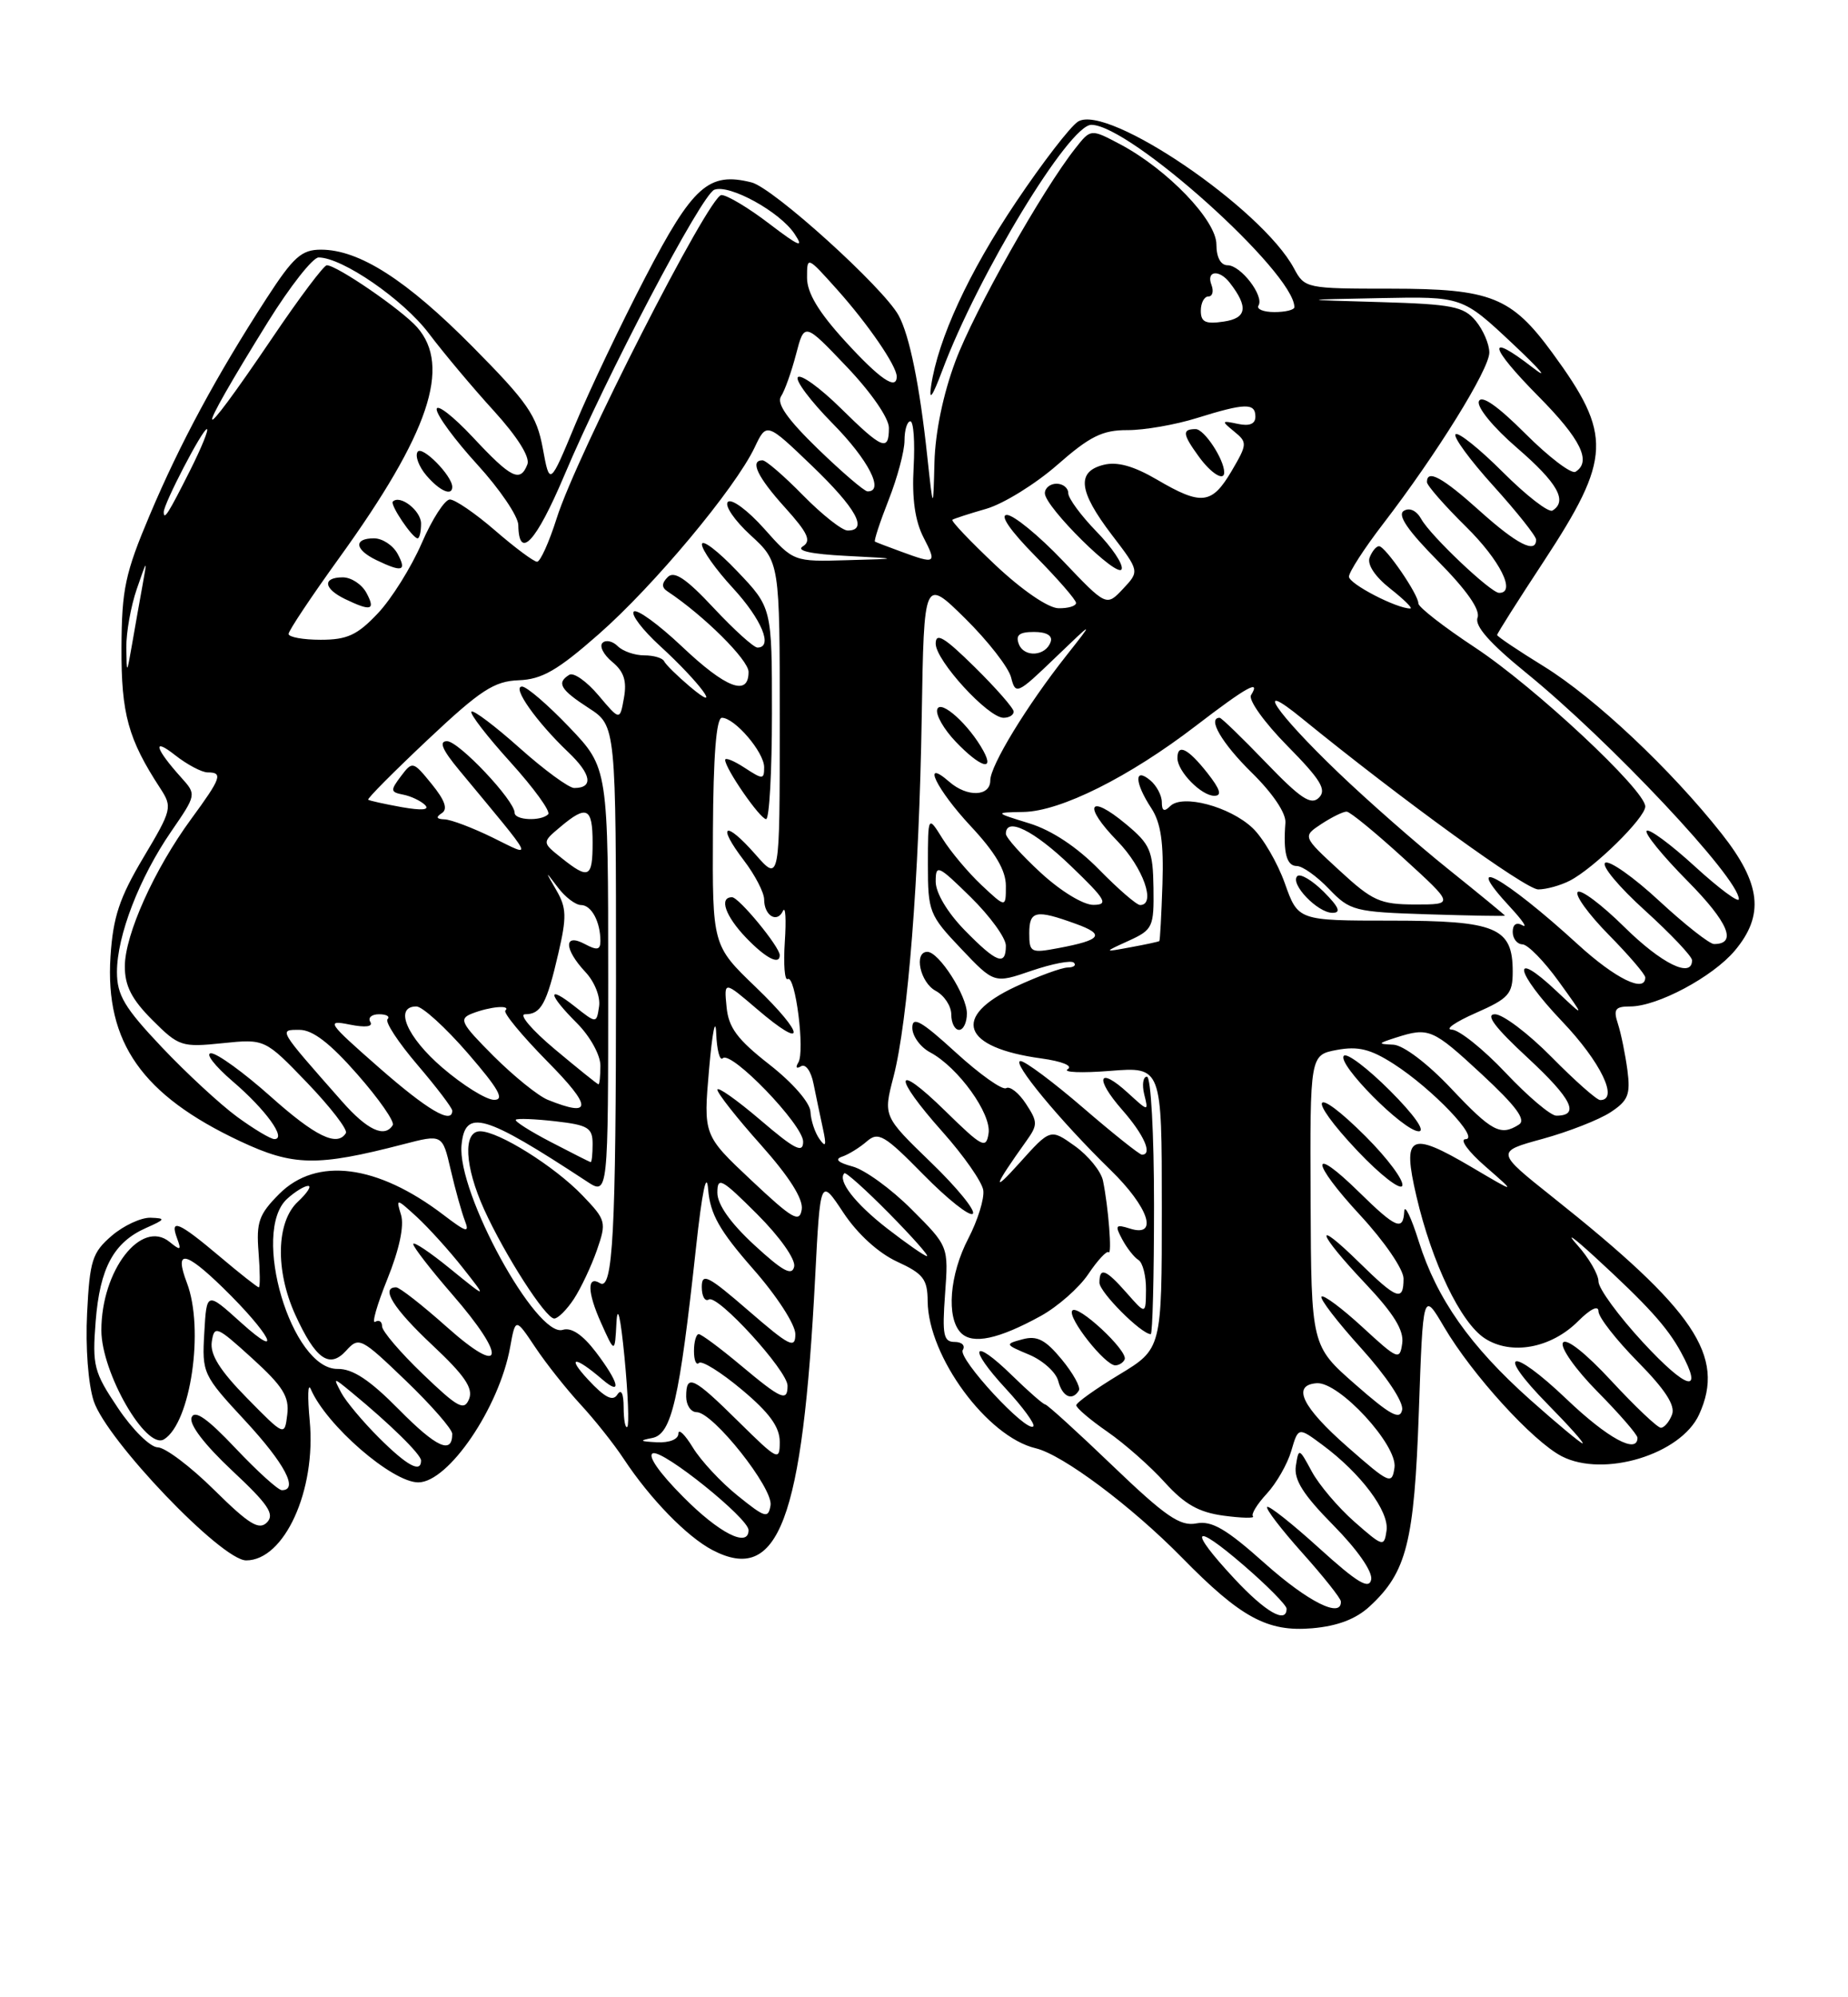 <?xml version="1.0" encoding="UTF-8" standalone="no"?>
<!DOCTYPE svg PUBLIC "-//W3C//DTD SVG 1.1//EN" "http://www.w3.org/Graphics/SVG/1.1/DTD/svg11.dtd" >
<svg xmlns="http://www.w3.org/2000/svg" xmlns:xlink="http://www.w3.org/1999/xlink" version="1.1" viewBox="0 0 237 256">
 <g >
 <path fill="currentColor"
d=" M 175.66 205.89 C 180.40 201.52 181.37 197.69 181.96 181.00 C 182.50 165.50 182.50 165.50 185.19 170.07 C 188.79 176.19 196.55 184.71 200.28 186.65 C 205.67 189.43 215.58 186.42 217.91 181.29 C 221.32 173.81 217.36 167.93 199.15 153.46 C 191.81 147.62 191.81 147.62 197.84 145.97 C 201.15 145.06 205.06 143.53 206.53 142.57 C 208.81 141.08 209.12 140.30 208.71 137.16 C 208.44 135.15 207.90 132.49 207.50 131.25 C 206.88 129.36 207.13 129.00 209.07 129.00 C 212.55 129.00 219.64 125.22 222.48 121.85 C 226.31 117.29 225.85 113.26 220.79 106.85 C 214.25 98.58 204.56 89.47 197.99 85.41 C 194.69 83.38 192.00 81.57 192.00 81.39 C 192.00 81.20 194.68 76.97 197.97 71.97 C 206.68 58.70 206.80 55.76 199.08 45.22 C 193.83 38.05 191.20 37.01 178.42 37.00 C 167.51 37.00 167.32 36.96 165.95 34.40 C 161.83 26.72 142.04 13.26 138.26 15.58 C 137.29 16.18 133.71 20.82 130.30 25.90 C 124.23 34.93 120.31 43.43 119.41 49.47 C 119.11 51.51 119.58 50.86 120.84 47.50 C 125.43 35.24 137.10 16.00 139.96 16.00 C 144.90 16.00 166.00 34.93 166.00 39.37 C 166.00 39.72 164.85 40.00 163.44 40.00 C 162.03 40.00 161.11 39.62 161.40 39.16 C 162.15 37.94 159.13 34.00 157.44 34.00 C 156.55 34.00 156.00 32.99 156.00 31.33 C 156.00 28.24 149.72 21.71 143.67 18.50 C 139.89 16.50 139.89 16.50 137.92 19.00 C 133.67 24.37 124.95 39.84 122.54 46.27 C 120.96 50.49 119.94 55.40 119.84 59.27 C 119.68 65.50 119.68 65.50 118.92 58.50 C 117.95 49.42 116.65 43.01 115.25 40.44 C 113.31 36.87 99.17 24.08 96.38 23.38 C 90.89 22.00 88.86 23.81 82.78 35.50 C 79.63 41.55 75.58 50.05 73.78 54.39 C 70.50 62.29 70.50 62.29 69.61 57.46 C 68.83 53.24 67.68 51.58 60.61 44.44 C 52.12 35.87 46.07 32.00 41.16 32.00 C 38.67 32.00 37.63 32.93 34.18 38.25 C 27.78 48.13 23.09 56.82 19.21 66.00 C 16.05 73.47 15.61 75.53 15.58 83.00 C 15.54 91.50 16.44 94.74 20.54 101.02 C 22.13 103.46 22.06 103.76 18.38 109.93 C 15.31 115.09 14.50 117.54 14.17 122.61 C 13.47 133.61 18.23 140.38 30.81 146.28 C 37.62 149.48 40.65 149.53 51.70 146.67 C 56.74 145.36 56.74 145.36 57.80 149.93 C 58.38 152.44 59.20 155.37 59.61 156.44 C 60.25 158.08 59.83 157.97 56.88 155.72 C 48.39 149.25 40.60 148.25 35.82 153.02 C 33.20 155.65 32.85 156.63 33.16 160.52 C 33.35 162.98 33.37 165.00 33.19 165.00 C 33.01 165.00 30.72 163.20 28.12 161.00 C 22.90 156.60 21.73 156.11 22.72 158.75 C 23.28 160.26 23.15 160.32 21.75 159.18 C 18.11 156.22 13.00 162.83 13.00 170.51 C 13.00 175.92 18.74 185.90 21.04 184.48 C 24.45 182.37 26.22 170.33 23.97 164.43 C 22.33 160.11 23.71 160.30 28.60 165.06 C 34.64 170.95 36.54 174.59 30.91 169.52 C 26.50 165.54 26.50 165.54 26.20 170.83 C 25.90 176.01 26.00 176.24 31.45 182.11 C 36.53 187.60 38.32 191.00 36.15 191.00 C 35.67 191.00 33.00 188.58 30.20 185.62 C 26.60 181.81 24.96 180.66 24.57 181.68 C 24.23 182.56 26.22 185.16 29.76 188.48 C 34.40 192.81 35.26 194.09 34.24 195.13 C 33.22 196.17 31.94 195.38 27.47 190.97 C 24.44 187.97 21.18 185.52 20.23 185.51 C 19.28 185.50 16.99 183.25 15.15 180.50 C 12.03 175.86 11.82 175.06 12.27 169.34 C 12.81 162.51 14.58 159.23 18.73 157.39 C 21.23 156.28 21.29 156.15 19.31 156.08 C 18.10 156.04 15.86 157.08 14.33 158.39 C 11.83 160.54 11.51 161.55 11.17 168.31 C 10.95 172.67 11.31 177.41 12.02 179.58 C 13.69 184.61 28.41 200.00 31.57 200.00 C 36.47 200.00 40.56 191.02 39.72 182.11 C 39.43 179.02 39.48 177.19 39.85 178.03 C 41.82 182.66 50.28 190.00 53.64 190.00 C 57.50 190.00 64.02 180.43 65.42 172.69 C 66.11 168.89 66.11 168.89 68.65 172.69 C 70.05 174.79 72.66 178.07 74.44 180.00 C 76.23 181.93 78.73 185.07 80.00 187.00 C 83.39 192.13 88.10 196.96 91.36 198.67 C 99.85 203.11 102.93 194.94 104.54 163.73 C 105.20 150.96 105.20 150.96 108.16 155.43 C 109.97 158.16 112.64 160.59 115.03 161.70 C 118.41 163.25 118.95 163.95 118.97 166.78 C 119.03 173.86 126.60 184.16 132.83 185.63 C 136.27 186.44 145.11 193.05 151.58 199.64 C 159.13 207.34 162.54 209.19 168.28 208.70 C 171.53 208.42 173.90 207.52 175.66 205.89 Z  M 158.32 202.36 C 152.29 195.89 152.93 194.96 159.50 200.63 C 162.53 203.24 165.00 205.75 165.00 206.19 C 165.00 208.18 162.30 206.63 158.32 202.36 Z  M 162.22 200.39 C 157.25 195.95 155.41 194.88 153.42 195.26 C 151.35 195.66 149.46 194.36 142.70 187.88 C 138.19 183.55 134.29 180.01 134.04 180.01 C 133.79 180.00 131.89 178.34 129.81 176.31 C 124.67 171.29 124.03 172.62 129.00 178.00 C 131.20 180.38 132.78 182.55 132.52 182.82 C 131.65 183.68 122.81 174.12 123.47 173.04 C 123.83 172.47 123.36 172.00 122.44 172.00 C 121.00 172.00 120.82 171.12 121.20 165.87 C 121.65 159.74 121.65 159.74 116.90 155.00 C 114.30 152.39 110.89 149.92 109.33 149.51 C 107.46 149.01 107.01 148.58 108.00 148.25 C 108.83 147.97 110.25 147.09 111.16 146.30 C 112.64 145.01 113.41 145.45 118.44 150.57 C 121.53 153.71 124.37 155.96 124.76 155.57 C 125.15 155.18 122.73 152.21 119.37 148.97 C 113.27 143.07 113.27 143.07 114.59 138.01 C 116.44 130.87 117.88 112.51 118.21 91.78 C 118.50 74.07 118.50 74.07 123.79 79.28 C 126.70 82.15 129.35 85.55 129.67 86.83 C 130.24 89.08 130.45 88.99 135.30 84.33 C 140.33 79.50 140.33 79.50 136.78 84.00 C 131.67 90.46 127.00 98.13 127.00 100.03 C 127.00 102.10 124.04 102.21 121.75 100.21 C 118.08 97.02 120.10 101.19 124.50 105.90 C 127.64 109.26 129.00 111.56 129.00 113.54 C 129.00 116.37 129.00 116.37 125.87 113.44 C 124.15 111.82 121.91 109.15 120.88 107.50 C 119.01 104.50 119.01 104.50 119.00 110.81 C 119.00 116.86 119.17 117.30 123.25 121.59 C 127.50 126.07 127.50 126.07 132.30 124.42 C 134.95 123.52 137.38 123.05 137.72 123.39 C 138.06 123.72 137.70 124.00 136.92 124.01 C 136.14 124.02 133.14 125.12 130.25 126.46 C 121.96 130.33 123.36 134.27 133.53 135.66 C 136.21 136.03 137.64 136.61 136.93 137.04 C 136.26 137.45 138.71 137.55 142.36 137.26 C 149.00 136.73 149.00 136.73 149.00 154.80 C 149.00 172.88 149.00 172.88 143.53 176.19 C 140.52 178.01 138.04 179.78 138.03 180.11 C 138.01 180.45 139.81 181.98 142.02 183.51 C 144.23 185.04 147.54 187.96 149.38 190.00 C 151.92 192.81 153.74 193.84 156.94 194.27 C 159.27 194.58 160.95 194.62 160.69 194.35 C 160.42 194.09 161.22 192.79 162.46 191.45 C 163.69 190.12 165.11 187.65 165.60 185.97 C 166.50 182.90 166.50 182.90 169.60 185.20 C 174.53 188.85 178.18 193.72 177.82 196.18 C 177.51 198.31 177.37 198.27 173.70 195.05 C 171.61 193.21 169.15 190.31 168.23 188.60 C 166.60 185.58 166.55 185.56 166.19 187.88 C 165.92 189.67 167.12 191.57 171.01 195.51 C 174.09 198.63 176.05 201.45 175.85 202.46 C 175.58 203.77 174.07 202.86 169.21 198.46 C 165.75 195.32 162.73 192.93 162.51 193.15 C 162.29 193.38 164.32 196.02 167.01 199.03 C 169.71 202.04 171.93 204.84 171.96 205.25 C 172.09 207.49 167.75 205.32 162.22 200.39 Z  M 138.36 178.23 C 138.62 177.81 137.63 176.02 136.16 174.24 C 134.07 171.71 133.00 171.16 131.14 171.66 C 128.85 172.27 128.87 172.33 131.98 173.63 C 133.74 174.37 135.42 175.88 135.71 176.99 C 136.24 179.03 137.50 179.62 138.36 178.23 Z  M 144.23 174.25 C 144.73 173.17 138.11 167.02 137.50 168.00 C 136.92 168.94 141.72 175.00 143.03 175.00 C 143.50 175.00 144.04 174.66 144.23 174.25 Z  M 133.46 168.68 C 135.64 167.48 138.40 165.06 139.58 163.29 C 140.77 161.52 141.94 160.27 142.17 160.50 C 142.64 160.97 142.15 154.68 141.45 151.32 C 141.20 150.12 139.58 148.13 137.85 146.89 C 134.71 144.65 134.71 144.65 130.73 149.08 C 127.11 153.11 127.41 152.14 131.62 146.25 C 133.10 144.18 133.10 143.80 131.57 141.47 C 130.66 140.08 129.52 139.18 129.04 139.47 C 128.56 139.77 125.66 137.71 122.59 134.91 C 118.16 130.86 117.00 130.20 117.00 131.73 C 117.00 132.79 118.03 134.22 119.30 134.89 C 122.89 136.81 127.18 142.77 126.78 145.28 C 126.47 147.30 125.98 147.05 121.22 142.39 C 114.62 135.93 114.40 137.81 120.90 145.10 C 123.60 148.13 125.94 151.48 126.10 152.55 C 126.26 153.62 125.40 156.39 124.20 158.71 C 121.76 163.37 121.33 168.93 123.25 170.85 C 124.75 172.35 128.05 171.65 133.46 168.68 Z  M 148.00 154.50 C 148.00 145.30 147.60 138.00 147.09 138.00 C 146.60 138.00 146.44 139.01 146.74 140.25 C 147.30 142.50 147.30 142.50 144.65 140.08 C 140.84 136.59 140.33 138.17 143.94 142.28 C 146.73 145.46 147.85 148.00 146.45 148.00 C 146.14 148.00 142.75 145.30 138.92 142.00 C 135.09 138.70 131.47 136.00 130.88 136.00 C 129.62 136.00 135.96 143.67 142.42 149.96 C 147.33 154.74 148.63 158.65 144.91 157.47 C 143.07 156.89 142.95 157.04 143.92 158.85 C 144.52 159.97 145.46 161.17 146.01 161.50 C 146.55 161.84 146.99 163.55 146.97 165.31 C 146.94 168.50 146.94 168.50 144.52 165.75 C 141.80 162.66 141.00 162.36 141.00 164.41 C 141.00 165.62 146.37 171.00 147.58 171.00 C 147.81 171.00 148.00 163.57 148.00 154.50 Z  M 124.00 129.90 C 124.00 127.60 120.41 122.00 118.93 122.00 C 117.16 122.00 118.00 125.93 120.00 127.00 C 121.10 127.59 122.00 128.95 122.00 130.04 C 122.00 131.12 122.45 132.00 123.00 132.00 C 123.55 132.00 124.00 131.06 124.00 129.90 Z  M 126.12 96.25 C 124.29 92.90 120.63 89.60 120.20 90.91 C 119.97 91.60 121.04 93.47 122.58 95.08 C 125.68 98.32 127.59 98.95 126.12 96.25 Z  M 130.00 91.21 C 130.00 90.78 127.75 88.21 125.00 85.50 C 121.11 81.67 120.00 81.00 120.00 82.50 C 120.00 84.67 126.72 92.00 128.70 92.00 C 129.42 92.00 130.00 91.65 130.00 91.21 Z  M 87.61 191.85 C 84.52 188.75 82.99 186.54 83.74 186.27 C 85.06 185.81 96.00 194.61 96.00 196.12 C 96.00 198.43 92.22 196.51 87.61 191.85 Z  M 94.61 191.71 C 92.46 189.99 89.88 187.21 88.86 185.54 C 87.84 183.87 87.01 183.06 87.00 183.75 C 87.00 184.48 85.85 184.94 84.25 184.86 C 82.04 184.75 81.92 184.64 83.65 184.31 C 86.13 183.82 87.13 179.46 89.25 160.00 C 90.04 152.70 90.62 149.95 90.82 152.47 C 91.08 155.62 92.28 157.74 96.57 162.63 C 99.62 166.09 102.00 169.77 102.00 171.00 C 102.00 172.93 101.27 172.56 96.00 168.00 C 90.79 163.49 90.00 163.09 90.00 164.96 C 90.00 166.15 90.41 166.87 90.91 166.56 C 92.03 165.87 101.00 175.69 101.00 177.61 C 101.00 179.71 100.21 179.36 95.00 175.00 C 92.37 172.80 89.95 171.00 89.61 171.00 C 89.28 171.00 89.00 171.98 89.00 173.17 C 89.00 174.36 89.29 175.04 89.64 174.69 C 89.99 174.34 92.47 175.88 95.14 178.12 C 98.68 181.08 100.00 182.90 100.00 184.81 C 100.00 187.31 99.76 187.19 94.72 182.22 C 88.90 176.47 88.00 176.04 88.00 179.00 C 88.00 180.10 88.60 181.00 89.34 181.00 C 91.44 181.00 99.18 190.75 98.82 192.94 C 98.53 194.67 98.13 194.55 94.61 191.71 Z  M 172.83 185.47 C 166.98 180.34 165.62 177.53 168.86 177.29 C 171.72 177.07 179.25 185.23 178.84 188.10 C 178.52 190.33 178.21 190.19 172.83 185.47 Z  M 48.57 184.25 C 46.51 182.19 44.34 179.60 43.76 178.50 C 42.71 176.51 42.72 176.51 45.10 178.47 C 50.00 182.50 54.00 186.42 54.00 187.20 C 54.00 188.85 52.22 187.89 48.57 184.25 Z  M 51.16 180.66 C 47.43 176.88 45.24 175.43 43.31 175.46 C 37.39 175.55 32.14 157.90 36.83 153.65 C 37.83 152.74 39.04 152.00 39.52 152.00 C 39.99 152.00 39.39 152.92 38.19 154.04 C 35.43 156.61 35.29 162.84 37.86 168.50 C 40.47 174.22 42.25 175.48 44.39 173.12 C 46.03 171.31 46.29 171.44 52.04 176.96 C 55.32 180.11 58.00 183.18 58.00 183.78 C 58.00 186.46 55.98 185.54 51.16 180.66 Z  M 196.23 179.40 C 188.53 172.53 184.26 166.46 181.95 159.11 C 180.98 156.02 180.14 154.29 180.09 155.25 C 179.96 157.83 179.03 157.44 174.31 152.81 C 167.94 146.56 168.05 148.86 174.45 155.77 C 177.55 159.12 180.00 162.70 180.00 163.88 C 180.00 166.88 179.15 166.56 174.29 161.79 C 168.31 155.93 168.91 157.97 175.08 164.49 C 178.74 168.36 180.07 170.51 179.83 172.18 C 179.52 174.39 179.27 174.28 174.73 170.10 C 172.11 167.69 169.74 165.92 169.48 166.19 C 169.22 166.45 171.51 169.43 174.58 172.82 C 177.81 176.40 180.01 179.70 179.82 180.70 C 179.56 182.06 178.31 181.39 173.83 177.46 C 168.16 172.50 168.16 172.50 168.08 153.86 C 168.00 135.22 168.00 135.22 171.46 134.57 C 174.16 134.07 175.76 134.46 178.71 136.35 C 183.69 139.54 189.85 146.00 187.95 146.01 C 187.15 146.02 188.30 147.60 190.50 149.51 C 194.50 153.00 194.50 153.00 188.67 149.56 C 180.78 144.92 179.81 145.44 181.65 153.32 C 183.64 161.85 187.31 169.50 190.40 171.53 C 193.79 173.75 198.91 172.82 202.39 169.34 C 203.97 167.76 205.00 167.26 205.00 168.08 C 205.00 168.83 207.27 171.73 210.04 174.54 C 213.56 178.11 214.88 180.14 214.43 181.32 C 214.08 182.24 213.43 183.00 213.00 183.00 C 212.57 183.00 209.72 180.30 206.66 177.00 C 203.33 173.40 200.84 171.45 200.44 172.10 C 200.07 172.70 202.06 175.53 204.88 178.38 C 207.70 181.23 210.00 183.89 210.00 184.28 C 210.00 186.43 206.16 184.34 200.92 179.34 C 193.70 172.46 191.65 173.04 198.52 180.02 C 201.22 182.76 203.22 185.00 202.96 185.00 C 202.71 184.99 199.68 182.47 196.23 179.40 Z  M 175.16 145.68 C 168.30 138.82 167.39 140.42 174.11 147.53 C 177.05 150.63 179.63 152.62 179.84 151.97 C 180.06 151.31 177.96 148.48 175.16 145.68 Z  M 178.27 139.80 C 175.41 136.94 172.75 134.92 172.35 135.32 C 171.38 136.29 180.01 145.00 181.95 145.00 C 182.85 145.00 181.34 142.87 178.27 139.80 Z  M 31.66 179.18 C 28.19 175.65 26.92 173.61 27.16 171.98 C 27.48 169.83 27.77 169.95 32.34 174.10 C 36.29 177.69 37.12 179.02 36.84 181.30 C 36.50 184.10 36.50 184.10 31.66 179.18 Z  M 79.98 180.42 C 79.98 178.59 79.67 177.97 79.17 178.75 C 78.60 179.66 77.57 179.14 75.44 176.85 C 72.59 173.79 73.70 173.76 77.25 176.81 C 79.82 179.01 79.38 177.19 76.42 173.30 C 74.72 171.07 73.27 170.10 72.17 170.45 C 68.82 171.51 58.60 152.87 59.19 146.77 C 59.64 142.06 62.07 142.77 75.25 151.42 C 78.00 153.23 78.00 153.23 78.00 125.83 C 78.00 98.44 78.00 98.44 73.02 93.22 C 70.28 90.35 67.55 88.00 66.95 88.00 C 65.60 88.00 68.79 92.52 72.87 96.40 C 75.85 99.23 76.15 101.00 73.64 101.00 C 72.96 101.00 69.81 98.70 66.65 95.88 C 63.49 93.06 60.70 90.96 60.46 91.21 C 60.21 91.46 62.46 94.38 65.47 97.70 C 68.47 101.02 70.65 104.02 70.30 104.37 C 69.38 105.29 66.00 105.14 66.00 104.18 C 66.00 102.59 58.83 95.00 57.33 95.00 C 56.25 95.00 56.71 96.09 58.92 98.75 C 68.83 110.70 68.45 109.94 63.21 107.37 C 60.62 106.10 57.83 105.04 57.00 105.02 C 55.97 104.98 55.87 104.74 56.65 104.23 C 57.46 103.72 57.07 102.59 55.37 100.50 C 52.97 97.55 52.90 97.53 51.41 99.50 C 50.04 101.32 50.07 101.53 51.70 101.85 C 52.69 102.04 53.95 102.64 54.50 103.17 C 55.15 103.82 54.12 103.91 51.50 103.45 C 49.30 103.05 47.37 102.63 47.22 102.50 C 47.06 102.37 50.51 98.91 54.87 94.80 C 61.62 88.45 63.37 87.31 66.52 87.19 C 69.50 87.08 71.50 85.93 76.79 81.28 C 83.85 75.09 94.27 62.61 96.78 57.35 C 98.31 54.12 98.31 54.12 104.16 59.73 C 109.82 65.17 111.38 68.00 108.71 68.00 C 108.00 68.00 105.43 65.97 103.00 63.50 C 100.57 61.02 98.23 59.00 97.79 59.00 C 96.12 59.00 97.14 61.15 100.69 65.07 C 103.62 68.32 104.08 69.33 102.96 70.03 C 102.05 70.59 104.01 71.02 108.52 71.25 C 115.50 71.61 115.50 71.61 108.64 71.80 C 101.77 72.00 101.77 72.00 97.99 67.75 C 95.90 65.41 93.82 63.87 93.35 64.33 C 92.89 64.79 94.19 66.70 96.25 68.59 C 100.00 72.03 100.00 72.03 100.00 92.55 C 100.00 113.07 100.00 113.07 96.87 109.50 C 92.97 105.07 91.87 105.65 95.40 110.28 C 96.83 112.15 98.00 114.41 98.00 115.29 C 98.00 117.36 99.66 118.37 100.41 116.76 C 100.74 116.07 100.84 117.85 100.65 120.72 C 100.46 123.59 100.63 125.73 101.02 125.49 C 102.00 124.88 103.26 134.77 102.38 136.19 C 101.99 136.82 102.14 137.03 102.72 136.67 C 103.31 136.31 104.01 137.28 104.33 138.90 C 104.65 140.48 105.19 143.06 105.53 144.63 C 106.01 146.82 105.91 147.15 105.10 146.00 C 104.51 145.18 103.99 143.60 103.94 142.50 C 103.89 141.34 101.67 138.79 98.68 136.45 C 94.56 133.23 93.43 131.72 93.18 129.06 C 92.85 125.72 92.85 125.72 97.10 129.35 C 103.44 134.78 103.31 132.66 96.92 126.52 C 91.36 121.18 91.36 121.18 91.43 106.59 C 91.48 96.90 91.86 92.01 92.58 92.00 C 94.22 92.00 98.00 96.41 98.00 98.34 C 98.00 99.93 97.83 99.93 95.50 98.41 C 94.12 97.51 93.00 97.05 93.00 97.40 C 93.00 98.51 97.47 104.97 98.25 104.99 C 98.66 104.99 99.00 98.90 99.00 91.44 C 99.00 77.88 99.00 77.88 94.52 73.19 C 92.06 70.61 90.04 69.07 90.02 69.77 C 90.01 70.47 91.80 73.00 94.00 75.38 C 97.70 79.40 99.18 83.00 97.14 83.00 C 96.66 83.00 94.13 80.71 91.52 77.92 C 88.00 74.15 86.47 73.13 85.64 73.96 C 84.85 74.75 84.83 75.29 85.59 75.79 C 90.25 78.88 96.00 84.58 96.00 86.12 C 96.00 89.32 93.11 88.22 87.43 82.84 C 84.43 80.01 81.66 78.00 81.28 78.39 C 80.90 78.77 82.41 80.75 84.64 82.79 C 89.76 87.47 92.89 91.72 88.47 88.00 C 86.84 86.62 85.36 85.16 85.17 84.75 C 84.98 84.34 83.84 84.00 82.62 84.00 C 81.40 84.00 79.87 83.47 79.22 82.82 C 78.57 82.17 77.69 81.98 77.27 82.40 C 76.84 82.83 77.41 83.92 78.52 84.84 C 80.01 86.06 80.41 87.28 80.02 89.44 C 79.50 92.38 79.50 92.38 76.76 89.13 C 75.25 87.34 73.57 86.15 73.01 86.49 C 71.34 87.52 71.85 88.39 75.51 90.76 C 79.00 93.02 79.00 93.02 79.00 125.88 C 79.00 157.95 78.60 165.49 76.95 164.47 C 75.27 163.43 75.32 165.63 77.06 169.50 C 78.85 173.50 78.85 173.50 79.06 169.50 C 79.19 167.07 79.59 168.83 80.09 173.97 C 80.54 178.62 80.70 182.63 80.45 182.88 C 80.20 183.13 79.99 182.02 79.98 180.42 Z  M 73.60 166.49 C 74.50 165.11 75.83 162.30 76.55 160.24 C 77.80 156.63 77.74 156.39 74.68 153.20 C 71.11 149.49 63.94 145.00 61.57 145.00 C 59.36 145.00 59.58 149.48 62.08 155.00 C 64.74 160.86 69.97 169.00 71.08 169.00 C 71.56 169.00 72.69 167.87 73.60 166.49 Z  M 100.00 122.43 C 100.00 121.36 94.76 115.00 93.88 115.00 C 92.18 115.00 93.02 117.42 95.69 120.20 C 98.20 122.81 100.00 123.75 100.00 122.43 Z  M 54.22 176.11 C 51.35 173.36 49.00 170.61 49.00 170.00 C 49.00 169.38 48.61 169.13 48.12 169.42 C 47.64 169.72 48.34 167.26 49.68 163.94 C 51.21 160.15 51.86 157.11 51.43 155.71 C 50.77 153.56 50.82 153.57 53.48 156.00 C 54.97 157.38 57.62 160.30 59.35 162.50 C 62.50 166.49 62.50 166.49 57.75 162.63 C 55.14 160.50 53.00 159.07 53.00 159.46 C 53.00 159.84 55.25 162.74 58.00 165.91 C 65.08 174.05 64.65 176.63 57.30 170.08 C 54.17 167.29 51.24 165.00 50.80 165.00 C 48.75 165.00 50.46 167.73 55.44 172.40 C 59.58 176.28 60.71 177.93 60.16 179.31 C 59.53 180.87 58.74 180.45 54.22 176.11 Z  M 210.71 172.06 C 207.57 168.66 205.00 165.15 205.00 164.25 C 205.00 163.35 203.77 161.23 202.26 159.55 C 200.75 157.87 201.72 158.53 204.42 161.00 C 211.35 167.36 213.82 170.09 215.58 173.32 C 218.54 178.74 216.38 178.18 210.71 172.06 Z  M 96.75 159.59 C 93.68 156.76 92.00 154.39 92.00 152.87 C 92.00 150.77 92.53 151.06 97.10 155.62 C 100.02 158.54 102.05 161.42 101.85 162.34 C 101.58 163.59 100.39 162.94 96.75 159.59 Z  M 113.74 157.43 C 109.63 154.23 107.37 151.30 108.29 150.38 C 108.47 150.20 111.05 152.51 114.02 155.52 C 117.00 158.54 119.18 161.00 118.88 161.00 C 118.58 161.00 116.27 159.39 113.74 157.43 Z  M 96.35 151.28 C 90.20 145.50 90.20 145.50 90.94 137.00 C 91.35 132.32 91.76 130.26 91.85 132.42 C 91.93 134.57 92.31 136.02 92.69 135.64 C 93.75 134.58 103.00 144.17 103.00 146.33 C 103.00 147.87 101.94 147.34 97.50 143.54 C 94.47 140.96 92.00 139.22 92.00 139.67 C 92.01 140.13 94.51 143.31 97.58 146.74 C 101.24 150.85 103.03 153.68 102.82 155.02 C 102.54 156.78 101.65 156.26 96.35 151.28 Z  M 70.65 146.38 C 67.99 145.00 65.96 143.71 66.15 143.52 C 66.34 143.33 68.64 143.42 71.25 143.72 C 75.43 144.20 76.00 144.55 76.00 146.63 C 76.00 147.93 75.89 148.98 75.75 148.95 C 75.61 148.93 73.32 147.77 70.65 146.38 Z  M 30.40 143.14 C 28.26 141.57 23.91 137.56 20.75 134.22 C 15.96 129.16 15.00 127.55 15.00 124.58 C 15.00 119.94 17.87 112.51 21.95 106.58 C 25.20 101.85 25.20 101.84 23.25 99.67 C 19.89 95.94 19.47 94.44 22.43 96.77 C 23.99 98.00 25.88 99.00 26.63 99.00 C 28.63 99.00 28.37 99.72 24.52 104.97 C 19.80 111.40 16.02 119.79 16.01 123.85 C 16.00 126.36 16.89 128.09 19.54 130.74 C 22.92 134.12 23.30 134.25 28.52 133.71 C 33.97 133.15 33.97 133.15 39.41 138.80 C 42.39 141.91 44.62 144.80 44.36 145.23 C 43.25 147.03 40.45 145.67 34.66 140.50 C 31.27 137.48 27.86 135.01 27.07 135.00 C 26.28 135.00 27.53 136.61 29.83 138.59 C 34.08 142.22 36.81 146.00 35.19 146.00 C 34.70 146.00 32.55 144.71 30.40 143.14 Z  M 43.87 141.18 C 35.59 131.79 35.72 132.00 38.42 132.00 C 40.11 132.00 42.35 133.73 45.84 137.71 C 48.60 140.85 50.64 143.78 50.37 144.21 C 49.33 145.89 47.10 144.85 43.87 141.18 Z  M 186.09 139.50 C 183.06 136.29 179.97 133.96 178.69 133.90 C 176.65 133.81 176.67 133.75 179.00 133.00 C 183.25 131.64 183.71 131.84 190.00 137.66 C 194.44 141.78 195.75 143.54 194.80 144.14 C 192.44 145.64 191.34 145.06 186.09 139.50 Z  M 48.53 136.77 C 42.01 131.05 41.77 130.70 44.83 131.32 C 46.88 131.73 47.87 131.60 47.49 130.98 C 47.16 130.44 47.66 130.00 48.61 130.00 C 49.56 130.00 50.05 130.28 49.70 130.63 C 49.35 130.98 51.08 133.61 53.54 136.49 C 55.99 139.36 58.00 142.00 58.00 142.36 C 58.00 144.16 54.81 142.28 48.53 136.77 Z  M 193.09 137.50 C 190.23 134.47 187.12 131.99 186.19 131.97 C 185.26 131.95 186.64 130.99 189.25 129.84 C 193.50 127.97 194.00 127.41 194.00 124.53 C 194.00 118.88 191.91 118.00 178.41 118.00 C 166.47 118.00 166.47 118.00 164.77 113.20 C 163.83 110.57 161.97 107.38 160.63 106.12 C 157.71 103.37 151.64 101.76 150.08 103.32 C 149.31 104.09 149.00 103.95 149.00 102.82 C 149.00 101.95 148.32 100.68 147.50 100.00 C 145.42 98.28 145.51 100.33 147.66 103.60 C 148.88 105.47 149.25 108.00 149.08 113.31 C 148.95 117.25 148.77 120.55 148.68 120.62 C 148.58 120.70 146.93 121.06 145.00 121.41 C 141.50 122.06 141.50 122.06 144.75 120.58 C 147.84 119.17 148.00 118.83 147.93 113.80 C 147.86 109.01 147.52 108.22 144.39 105.62 C 139.60 101.63 138.82 103.21 143.31 107.81 C 146.60 111.18 148.31 116.00 146.21 116.00 C 145.77 116.00 143.41 113.96 140.96 111.46 C 138.12 108.56 134.87 106.41 132.00 105.53 C 127.50 104.14 127.50 104.14 131.28 104.07 C 136.02 103.98 144.80 99.60 153.34 93.05 C 159.89 88.03 161.74 87.00 160.44 89.10 C 160.07 89.70 162.15 92.61 165.09 95.59 C 169.37 99.93 170.17 101.23 169.15 102.24 C 168.14 103.25 166.81 102.37 162.36 97.75 C 159.32 94.59 156.64 92.00 156.42 92.00 C 154.79 92.00 156.71 95.28 160.50 99.00 C 163.23 101.68 164.95 104.23 164.85 105.46 C 164.55 109.29 165.00 111.00 166.31 111.00 C 167.04 111.00 168.89 112.32 170.44 113.94 C 173.13 116.74 173.69 116.89 183.13 117.19 C 188.56 117.36 193.00 117.44 193.00 117.36 C 193.00 117.29 189.74 114.61 185.75 111.41 C 181.76 108.22 175.42 102.65 171.66 99.05 C 163.58 91.32 160.59 86.87 166.95 92.06 C 179.87 102.57 195.66 114.00 197.27 114.00 C 198.30 114.00 200.11 113.50 201.32 112.88 C 204.41 111.30 211.00 104.83 211.00 103.37 C 211.00 101.28 196.85 88.07 189.19 83.01 C 185.17 80.36 181.89 77.81 181.90 77.34 C 181.92 76.21 177.67 70.02 176.86 70.01 C 176.50 70.00 175.96 70.66 175.65 71.46 C 175.31 72.35 176.34 73.91 178.30 75.45 C 180.06 76.84 181.22 77.98 180.87 77.99 C 179.15 78.02 173.00 74.84 173.00 73.91 C 173.00 73.33 174.96 70.29 177.36 67.17 C 184.25 58.21 191.00 47.33 191.00 45.19 C 191.00 44.11 190.21 42.28 189.25 41.12 C 187.71 39.28 186.23 38.99 177.00 38.72 C 166.50 38.42 166.50 38.42 177.02 38.21 C 187.54 38.00 187.54 38.00 194.02 44.08 C 197.58 47.43 198.73 48.79 196.56 47.11 C 190.55 42.46 190.94 44.37 197.31 50.81 C 202.73 56.28 204.15 59.17 202.05 60.47 C 201.53 60.79 198.64 58.60 195.63 55.59 C 192.05 52.01 189.99 50.58 189.66 51.44 C 189.38 52.18 191.50 54.78 194.58 57.43 C 199.75 61.90 201.07 64.22 199.10 65.44 C 198.61 65.74 195.75 63.53 192.74 60.52 C 189.74 57.52 187.00 55.33 186.67 55.66 C 186.34 55.99 188.53 58.98 191.54 62.30 C 194.54 65.62 197.00 68.71 197.00 69.17 C 197.00 71.02 194.53 69.76 189.79 65.50 C 184.99 61.18 183.00 60.10 183.00 61.79 C 183.00 62.22 185.25 64.79 188.00 67.50 C 192.38 71.81 194.49 76.02 192.25 75.99 C 191.17 75.97 183.48 68.69 182.28 66.54 C 181.67 65.44 180.77 65.02 180.03 65.48 C 179.18 66.01 180.53 67.99 184.44 71.94 C 188.10 75.64 189.87 78.17 189.49 79.17 C 189.09 80.21 191.04 82.43 195.70 86.22 C 206.45 94.95 223.00 112.54 223.00 115.24 C 223.00 115.77 220.47 113.89 217.37 111.06 C 214.28 108.23 211.49 106.17 211.18 106.49 C 210.87 106.80 213.23 109.70 216.43 112.93 C 221.66 118.22 222.83 121.00 219.82 121.00 C 219.24 121.00 216.09 118.52 212.81 115.49 C 209.54 112.45 206.41 110.25 205.87 110.58 C 205.32 110.92 207.60 113.66 210.94 116.68 C 214.27 119.70 217.00 122.58 217.00 123.08 C 217.00 125.45 213.08 123.52 208.31 118.81 C 205.41 115.95 202.73 113.94 202.34 114.33 C 201.94 114.72 203.73 117.19 206.31 119.81 C 208.89 122.43 211.00 124.89 211.00 125.28 C 211.00 127.32 207.18 125.45 202.36 121.05 C 192.86 112.36 187.15 109.25 193.75 116.35 C 195.26 117.98 195.94 118.99 195.25 118.60 C 194.48 118.16 194.00 118.48 194.00 119.44 C 194.00 120.30 194.56 121.02 195.25 121.04 C 195.94 121.06 198.03 123.20 199.90 125.79 C 203.30 130.50 203.30 130.50 199.66 127.07 C 193.69 121.43 194.23 124.51 200.34 130.92 C 205.28 136.10 207.65 141.00 205.22 141.00 C 204.78 141.00 201.99 138.53 199.00 135.50 C 196.01 132.47 192.74 130.00 191.73 130.00 C 190.44 130.00 191.71 131.69 195.94 135.60 C 201.60 140.85 202.66 143.00 199.59 143.00 C 198.87 143.00 195.95 140.53 193.09 137.50 Z  M 169.76 114.30 C 168.27 112.82 166.75 111.92 166.37 112.30 C 165.40 113.27 168.98 117.00 170.88 117.00 C 172.03 117.00 171.73 116.28 169.76 114.30 Z  M 154.83 99.06 C 152.35 95.92 151.00 95.26 151.00 97.17 C 151.00 98.87 154.07 102.00 155.73 102.00 C 156.75 102.00 156.50 101.18 154.83 99.06 Z  M 70.26 140.97 C 69.03 140.48 65.90 137.95 63.31 135.37 C 59.07 131.12 58.80 130.59 60.56 129.90 C 62.84 129.01 65.57 128.77 64.81 129.53 C 64.52 129.81 66.94 132.74 70.18 136.03 C 75.98 141.89 76.00 143.28 70.26 140.97 Z  M 56.75 136.86 C 52.17 132.94 50.49 129.00 53.40 129.00 C 54.17 129.00 57.14 131.70 60.00 135.00 C 63.97 139.59 64.76 140.99 63.35 140.97 C 62.33 140.95 59.36 139.10 56.75 136.86 Z  M 71.15 134.48 C 68.21 132.02 66.49 130.00 67.34 130.00 C 69.38 130.00 70.11 128.68 71.61 122.18 C 72.69 117.54 72.66 116.36 71.36 114.12 C 69.88 111.56 69.88 111.55 71.55 113.75 C 72.48 114.99 73.82 116.00 74.51 116.00 C 75.85 116.00 77.00 118.14 77.00 120.62 C 77.00 121.76 76.57 121.84 75.00 121.00 C 72.27 119.54 72.32 121.64 75.08 124.59 C 76.25 125.83 77.02 127.77 76.83 129.00 C 76.50 131.20 76.50 131.20 73.75 129.03 C 70.10 126.14 70.24 127.40 74.00 131.15 C 75.68 132.84 77.00 135.22 77.00 136.58 C 77.00 137.91 76.89 138.99 76.75 138.98 C 76.61 138.97 74.09 136.94 71.15 134.48 Z  M 123.70 119.21 C 121.50 116.95 120.00 114.44 120.00 113.00 C 120.00 110.74 120.29 110.87 124.50 115.00 C 126.97 117.43 129.00 120.22 129.00 121.21 C 129.00 123.87 127.82 123.42 123.70 119.21 Z  M 132.00 119.61 C 132.00 116.72 132.84 116.55 137.94 118.40 C 141.78 119.78 141.28 120.48 135.74 121.52 C 132.20 122.19 132.00 122.09 132.00 119.61 Z  M 133.48 111.87 C 131.01 109.60 129.00 107.35 129.00 106.87 C 129.00 104.66 132.60 106.44 137.32 110.98 C 141.84 115.32 142.21 115.96 140.23 115.98 C 138.93 115.99 136.03 114.22 133.48 111.87 Z  M 171.77 111.56 C 167.04 107.21 167.04 107.21 169.48 105.60 C 170.83 104.72 172.28 104.01 172.71 104.03 C 173.15 104.05 176.43 106.74 180.00 110.00 C 186.50 115.93 186.50 115.93 181.50 115.93 C 176.99 115.92 176.03 115.49 171.77 111.56 Z  M 72.00 109.96 C 69.50 107.97 69.50 107.97 71.86 105.99 C 75.25 103.13 76.00 103.49 76.00 108.00 C 76.00 112.53 75.52 112.77 72.00 109.96 Z  M 16.20 83.00 C 16.18 81.08 16.78 77.70 17.54 75.50 C 18.88 71.61 18.90 71.60 18.28 75.00 C 17.93 76.92 17.33 80.30 16.95 82.50 C 16.25 86.50 16.25 86.50 16.20 83.00 Z  M 130.66 82.55 C 130.22 81.40 130.72 81.00 132.61 81.00 C 134.21 81.00 135.01 81.47 134.75 82.25 C 134.13 84.12 131.34 84.32 130.66 82.55 Z  M 37.01 81.25 C 37.01 80.84 39.94 76.45 43.51 71.50 C 55.03 55.54 57.92 46.95 53.48 41.93 C 51.48 39.68 43.20 34.00 41.91 34.00 C 41.53 34.00 38.40 38.16 34.96 43.25 C 24.88 58.14 24.56 57.05 34.37 41.25 C 37.19 36.72 40.11 33.00 40.86 33.00 C 43.89 33.00 51.71 38.38 55.00 42.74 C 56.92 45.28 60.68 49.76 63.36 52.69 C 66.34 55.97 67.99 58.58 67.64 59.51 C 66.72 61.89 65.57 61.32 60.64 56.04 C 58.09 53.32 56.00 51.71 56.00 52.46 C 56.00 53.22 58.35 56.41 61.22 59.55 C 64.09 62.69 66.45 66.17 66.47 67.29 C 66.54 71.87 68.74 69.50 72.35 60.98 C 77.72 48.25 89.97 24.95 91.61 24.32 C 93.54 23.58 100.02 27.14 101.90 29.98 C 103.16 31.87 102.49 31.60 98.66 28.68 C 96.01 26.65 93.25 25.00 92.52 25.00 C 90.95 25.00 73.92 58.39 71.39 66.44 C 70.42 69.50 69.29 72.00 68.88 72.00 C 68.46 72.00 66.04 70.20 63.50 68.00 C 60.96 65.80 58.34 64.01 57.69 64.02 C 57.04 64.03 55.41 66.55 54.08 69.63 C 52.74 72.71 50.22 76.75 48.46 78.61 C 45.83 81.40 44.53 82.00 41.13 82.00 C 38.86 82.00 37.00 81.66 37.01 81.25 Z  M 47.00 76.00 C 46.41 74.90 45.05 74.00 43.96 74.00 C 41.33 74.00 41.48 75.44 44.25 76.78 C 47.59 78.39 48.19 78.22 47.00 76.00 Z  M 51.00 71.00 C 50.41 69.90 49.05 69.00 47.96 69.00 C 45.33 69.00 45.48 70.44 48.25 71.78 C 51.59 73.39 52.19 73.22 51.00 71.00 Z  M 54.00 67.11 C 54.00 65.46 51.31 63.36 50.38 64.29 C 49.99 64.68 52.90 69.00 53.56 69.00 C 53.80 69.00 54.00 68.15 54.00 67.11 Z  M 58.00 62.41 C 58.00 60.97 54.10 57.03 53.55 57.92 C 53.21 58.46 53.73 59.83 54.69 60.95 C 56.38 62.93 58.00 63.64 58.00 62.41 Z  M 127.64 72.41 C 124.42 69.37 121.94 66.77 122.14 66.62 C 122.34 66.48 124.30 65.84 126.50 65.21 C 128.70 64.57 132.79 62.04 135.59 59.59 C 139.77 55.92 141.38 55.12 144.59 55.13 C 146.74 55.14 150.75 54.44 153.50 53.58 C 159.69 51.65 161.00 51.62 161.00 53.41 C 161.00 54.34 160.24 54.65 158.75 54.33 C 156.64 53.88 156.61 53.94 158.28 55.31 C 159.99 56.70 159.97 56.93 157.94 60.39 C 155.41 64.67 154.08 64.82 148.37 61.47 C 145.37 59.72 143.28 59.14 141.53 59.58 C 138.03 60.46 138.32 62.95 142.57 68.53 C 146.15 73.21 146.15 73.21 144.02 75.48 C 141.89 77.74 141.89 77.74 136.30 71.87 C 133.22 68.64 129.99 66.00 129.13 66.00 C 128.17 66.00 129.59 68.05 132.78 71.28 C 135.65 74.19 138.00 76.89 138.00 77.28 C 138.00 77.68 136.99 77.98 135.75 77.96 C 134.43 77.94 131.08 75.65 127.64 72.41 Z  M 140.61 68.12 C 138.63 66.08 137.00 63.87 137.00 63.21 C 137.00 62.54 136.32 62.00 135.50 62.00 C 134.68 62.00 134.00 62.55 134.00 63.22 C 134.00 64.98 143.41 74.27 143.85 72.94 C 144.06 72.32 142.60 70.15 140.61 68.12 Z  M 157.00 60.55 C 157.00 58.88 154.44 55.00 153.34 55.00 C 151.57 55.00 151.65 55.64 153.75 58.53 C 155.32 60.69 157.00 61.73 157.00 60.55 Z  M 115.50 70.68 C 113.85 70.08 112.37 69.51 112.21 69.42 C 112.06 69.33 112.84 66.93 113.96 64.09 C 115.08 61.25 116.00 57.82 116.00 56.46 C 116.00 55.11 116.34 54.00 116.75 54.00 C 117.16 54.00 117.35 56.65 117.17 59.89 C 116.94 63.90 117.35 66.77 118.44 68.89 C 120.18 72.25 120.02 72.35 115.50 70.68 Z  M 21.00 65.63 C 21.00 64.55 25.97 55.00 26.53 55.00 C 26.81 55.00 25.85 57.36 24.40 60.25 C 21.61 65.80 21.00 66.77 21.00 65.63 Z  M 104.90 57.54 C 101.01 53.77 99.57 51.73 100.16 50.81 C 100.64 50.09 101.50 47.66 102.09 45.41 C 103.16 41.31 103.16 41.31 108.58 47.00 C 111.71 50.28 114.00 53.59 114.00 54.84 C 114.00 57.93 113.16 57.58 107.81 52.31 C 105.19 49.73 102.72 47.94 102.33 48.34 C 101.94 48.73 103.95 51.41 106.81 54.31 C 111.37 58.93 113.48 63.04 111.25 62.98 C 110.84 62.97 107.98 60.52 104.90 57.54 Z  M 108.35 43.69 C 104.98 40.00 103.50 37.54 103.50 35.60 C 103.50 32.81 103.50 32.81 107.39 37.15 C 111.34 41.57 114.99 46.89 115.00 48.25 C 115.01 50.09 112.84 48.61 108.35 43.69 Z  M 154.00 39.83 C 154.00 38.82 154.44 38.00 154.97 38.00 C 155.50 38.00 155.68 37.33 155.36 36.50 C 154.67 34.68 156.37 34.50 157.72 36.25 C 160.13 39.36 159.90 40.79 156.93 41.22 C 154.60 41.57 154.00 41.28 154.00 39.83 Z "/>
</g>
</svg>